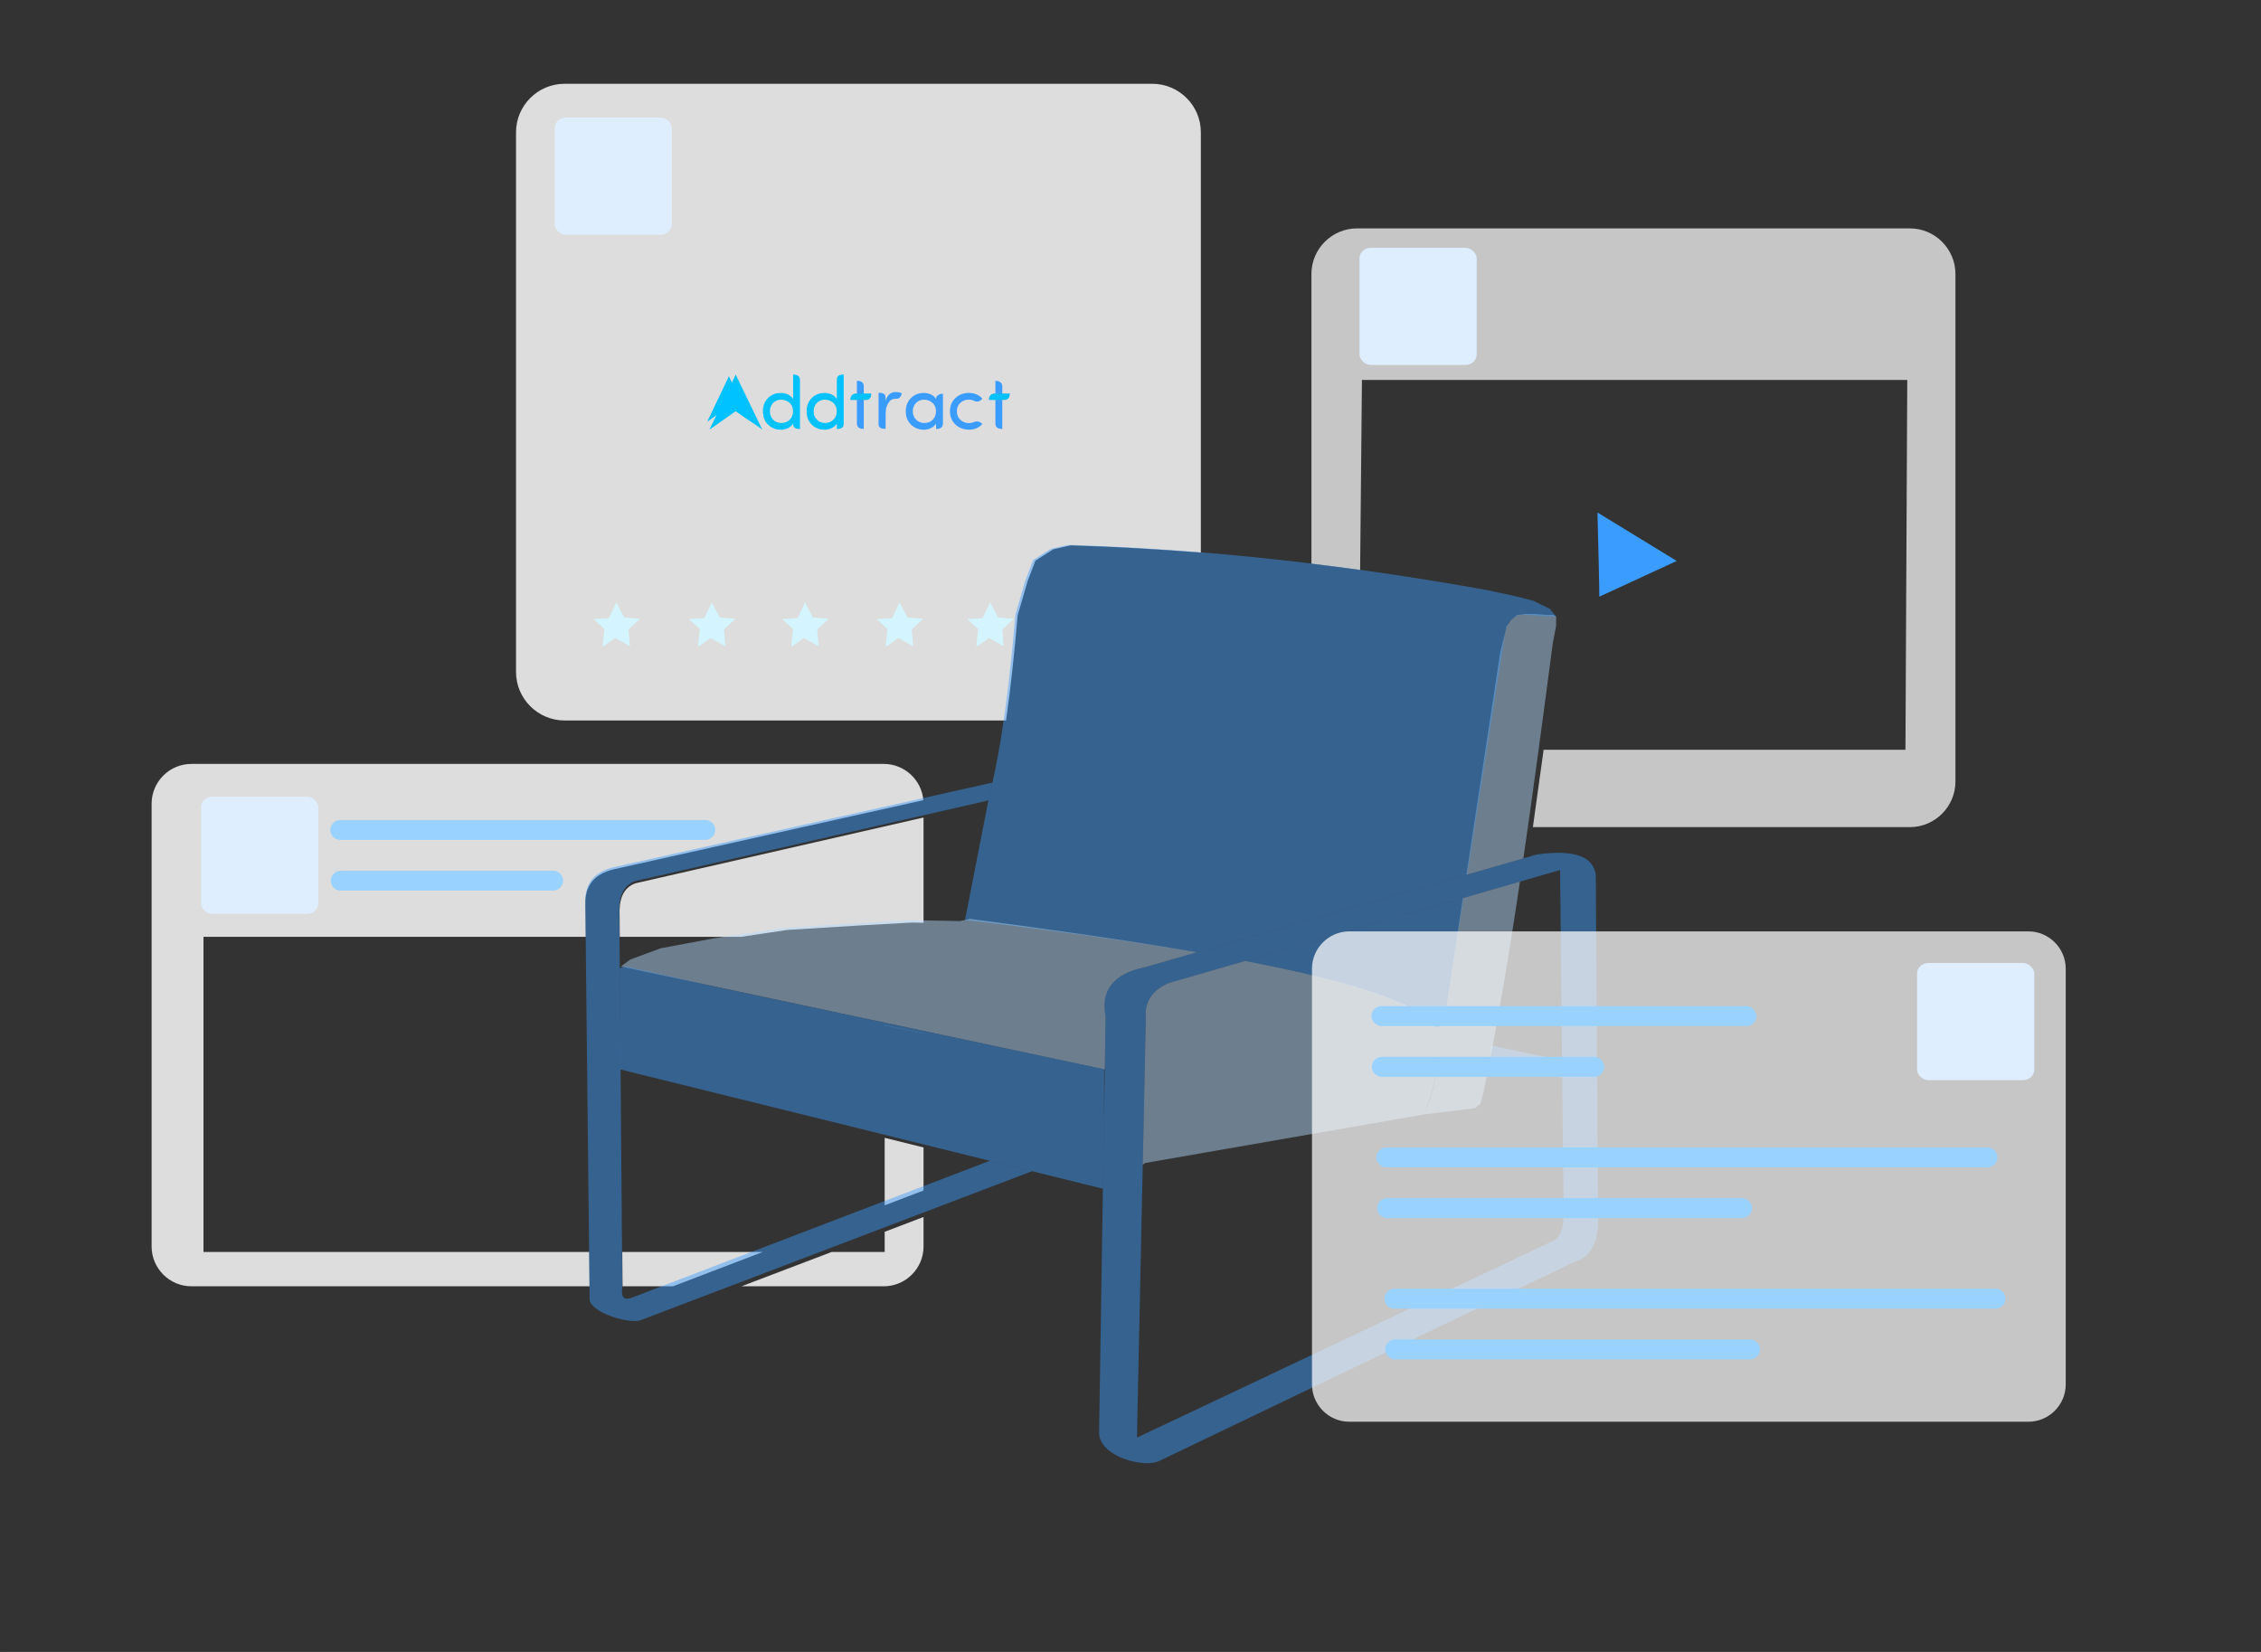 <?xml version="1.0" encoding="UTF-8"?>
<!DOCTYPE svg PUBLIC "-//W3C//DTD SVG 1.1//EN" "http://www.w3.org/Graphics/SVG/1.1/DTD/svg11.dtd">
<!-- Creator: CorelDRAW 2018 (64-Bit Evaluation Version) -->
<svg xmlns="http://www.w3.org/2000/svg" xml:space="preserve" width="440.267mm" height="321.733mm" version="1.1" style="shape-rendering:geometricPrecision; text-rendering:geometricPrecision; image-rendering:optimizeQuality; fill-rule:evenodd; clip-rule:evenodd"
viewBox="0 0 44374.67 32427.65"
 xmlns:xlink="http://www.w3.org/1999/xlink">
 <rect x="0" y="0" width="44374.67" height="32427.65" fill="#333333" stroke="none"/>
 <defs>
  <style type="text/css">
   <![CDATA[
    .fil2 {fill:none}
    .fil8 {fill:#00C2FF}
    .fil3 {fill:#3B9CFF}
    .fil9 {fill:#99D2FF}
    .fil12 {fill:#DEEEFF}
    .fil4 {fill:#00C2FF}
    .fil6 {fill:#00C2FF;fill-rule:nonzero}
    .fil7 {fill:#3B9CFF;fill-rule:nonzero}
    .fil0 {fill:none;fill-opacity:0.169}
    .fil10 {fill:#3B9CFF;fill-opacity:0.45}
    .fil11 {fill:#B4DCFF;fill-opacity:0.45}
    .fil1 {fill:white;fill-opacity:0.722}
    .fil5 {fill:white;fill-opacity:0.831}
   ]]>
  </style>
 </defs>
 <g id="Layer_x0020_1">
  <g id="_2574279239488">
   <polygon class="fil0" points="-0,0 44374.67,0 44374.67,32427.65 -0,32427.65 "/>
   <path class="fil1" d="M26632.75 4483.24l10850.42 0c491.97,0 894.47,402.51 894.47,894.47l0 9964.33c0,491.97 -402.51,894.47 -894.47,894.47l-7398.39 0c70.9,-499.3 140.86,-1006.29 210.24,-1518.13l7101.58 0 35.55 -7260.43 -10702.56 0 -35.55 3730.39c-318.59,-43.58 -637.19,-84.54 -955.78,-122.78l0 -5687.85c0,-491.97 402.51,-894.47 894.47,-894.47z"/>
   <rect class="fil2" x="26694.05" y="8382.43" width="10702.56" height="6335.96"/>
   <path class="fil3" d="M31351.96 10060.48c44.45,1688.95 35.56,1653.39 35.56,1653.39l1520.05 -702.25 -1555.61 -951.14z"/>
   <polygon class="fil4" points="12096.19,11827.29 11949.52,12133.96 11647.29,12151.74 11860.63,12347.3 11825.07,12698.43 12073.97,12525.09 12362.87,12685.09 12336.2,12356.19 12558.43,12147.3 12251.75,12120.63 "/>
   <polygon class="fil4" points="13969.58,11827.29 13822.91,12133.96 13520.68,12151.74 13734.01,12347.3 13698.45,12698.43 13947.35,12525.09 14236.25,12685.09 14209.58,12356.19 14431.81,12147.3 14125.14,12120.63 "/>
   <polygon class="fil4" points="15799.2,11827.29 15652.53,12133.96 15350.3,12151.74 15563.63,12347.3 15528.07,12698.43 15776.97,12525.09 16065.87,12685.09 16039.2,12356.19 16261.43,12147.3 15954.76,12120.63 "/>
   <polygon class="fil4" points="17654.11,11827.29 17507.44,12133.96 17205.21,12151.74 17418.55,12347.3 17382.99,12698.43 17631.89,12525.09 17920.78,12685.09 17894.11,12356.19 18116.35,12147.3 17809.67,12120.63 "/>
   <polygon class="fil4" points="19431.97,11827.29 19285.3,12133.96 18983.07,12151.74 19196.4,12347.3 19160.84,12698.43 19409.74,12525.09 19698.64,12685.09 19671.97,12356.19 19894.2,12147.3 19587.53,12120.63 "/>
   <path class="fil5" d="M11078.68 1644.87l11538.08 0c523.15,0 951.17,428.02 951.17,951.17l0 8251.79c-851.34,-68.29 -1702.67,-116.08 -2554,-141.94l-341.49 76.84 -350.04 221.96 -153.68 401.26 -196.35 674.44c-61.31,704.19 -131.43,1398.33 -227.64,2062.64l-8666.06 0c-523.15,0 -951.17,-428.02 -951.17,-951.17l0 -10595.82c0,-523.15 428.02,-951.17 951.17,-951.17z"/>
   <g>
    <path class="fil6" d="M15496.83 8240.84c44.97,-42 67.45,-97.84 67.45,-167.76 0,-69.92 -23.22,-125.26 -69.42,-165.78 -46.44,-40.53 -100.8,-61.03 -163.06,-61.52 -62.51,0 -114.89,20.99 -157.39,63 -42.48,42.49 -63.74,97.34 -63.74,165.03 0,67.45 21.5,122.79 64.49,165.54 43,42.99 96.11,64.49 159.36,64.49 63.26,0 117.36,-20.99 162.32,-63zm203.83 180.11c-85.02,0.89 -134.55,-18.22 -134.9,-103.98l0 -2.26c-21.74,36.31 -54.6,65.47 -98.58,87.71 -43.97,22.23 -92.15,33.35 -144.78,33.35 -96.1,0 -179.12,-33.6 -249.04,-100.8 -66.96,-66.96 -100.56,-153.93 -100.56,-260.41 0,-106.74 33.35,-193.46 99.81,-259.92 66.71,-66.7 149.48,-100.31 248.55,-100.8 53.37,0 102.04,10.37 145.53,31.12 43.24,20.76 76.34,50.16 99.07,87.71l0 -480.55c72.94,-0.06 132.68,23.22 134.9,108.65l0 960.17z"/>
    <path class="fil6" d="M16354.7 8240.84c44.97,-42 67.45,-97.84 67.45,-167.76 0,-69.92 -23.22,-125.26 -69.42,-165.78 -46.45,-40.53 -100.8,-61.03 -163.06,-61.52 -62.51,0 -114.89,20.99 -157.39,63 -42.48,42.49 -63.74,97.34 -63.74,165.03 0,67.45 21.5,122.79 64.49,165.54 43,42.99 96.11,64.49 159.36,64.49 63.26,0 117.36,-20.99 162.32,-63zm68.93 180.11l0 -106.23c-21.74,36.31 -54.6,65.47 -98.58,87.71 -43.97,22.23 -92.15,33.35 -144.78,33.35 -96.1,0 -179.12,-33.6 -249.04,-100.8 -66.96,-66.96 -100.56,-153.93 -100.56,-260.41 0,-106.74 33.35,-193.46 99.81,-259.92 66.71,-66.7 149.48,-100.31 248.55,-100.8 53.37,0 102.04,10.37 145.53,31.12 43.24,20.76 76.34,50.16 99.07,87.71l0 -371.61c-0.48,-87.04 52.24,-108.29 134.9,-108.93l0 964.9c-0.26,75.57 -44.44,104.16 -134.9,103.93z"/>
    <path class="fil7" d="M16952.53 7578.61l0 150.06 145.28 0c-3.56,70.82 -24.62,116.01 -96.32,120.08l-48.96 0 0 572.21c-76.58,-0.17 -132.17,-27.55 -134.9,-103.95l0 -468.26 -124.52 0c-1.98,-69.41 30.15,-116.24 102.8,-120.08l21.72 0 0 -253.49c80.34,0.73 132.46,29.74 134.9,103.43z"/>
    <path class="fil7" d="M18303.2 8241.58c44.47,-41.51 66.71,-97.35 66.71,-167.77 0,-70.41 -23.23,-126 -69.43,-166.52 -46.44,-40.53 -101.05,-61.03 -163.79,-61.52 -63.01,0 -115.64,20.99 -158.13,63 -42.49,41.51 -63.75,95.86 -63.75,163.55 0,67.45 21.75,123.04 65.23,166.27 43.48,43.49 97.1,65.23 160.84,65.23 63.74,0 117.85,-20.75 162.32,-62.26zm68.19 179.37l0 -106.23c-21.74,36.31 -54.61,65.47 -98.58,87.71 -43.97,22.23 -91.91,33.35 -144.28,33.35 -95.87,0 -179.13,-33.6 -249.55,-100.8 -67.94,-66.96 -102.04,-153.93 -102.04,-260.41 0,-106.74 33.6,-193.46 100.56,-259.92 67.21,-66.7 150.96,-100.31 251.27,-100.8 50.15,0 98.58,10.37 144.78,31.12 45.47,22.73 78.08,51.89 97.85,87.71l0 -5.99c1.63,-68.14 71.22,-96.24 134.9,-98.03l0 588.33c-3.73,78.19 -56.93,105.11 -134.9,103.96z"/>
    <path class="fil7" d="M19670.71 7579.76l0 148.9 145.28 0c-1.28,65.74 -30.6,119.75 -101.71,120.08l-43.57 0 0 572.21c-86.9,0.73 -134.43,-35.91 -134.9,-104.88l0 -467.33 -124.53 0c0.07,-71.9 38.14,-116.51 115.49,-120.08l9.04 0 0 -253.49c72.12,0.63 133.83,34.68 134.9,104.59z"/>
    <path class="fil4" d="M16693.12 7848.74c-0.31,-76.83 34.5,-118.49 109.33,-120.08l15.19 0 134.9 0 145.28 0c-2.87,79.6 -35.63,118.72 -96.32,120.08l-48.96 0 -134.9 0 -124.52 0z"/>
    <path class="fil4" d="M19411.13 7848.63c-0.31,-76.83 34.51,-118.49 109.33,-120.08l15.2 0 134.9 0 145.28 0c-2.87,79.59 -35.63,118.72 -96.33,120.08l-48.95 0 -134.9 0 -124.53 0z"/>
    <path class="fil7" d="M17380.33 8418c-77.01,2.4 -135.83,-17.77 -137.71,-85.26l0 -621.47c90.81,-1.03 137.28,20.77 137.71,94.98l0 64.43c34.56,-116.27 99.88,-174.54 196.48,-174.54 55.75,0 96.61,9.08 122.83,26.99 -19.63,72.33 -58.19,112.34 -124.66,104.67 -0.31,-0.04 -0.62,0 -0.95,0 -62.3,0 -109.96,29.76 -143.52,89.28 -24.9,44.38 -46.18,100.27 -46.87,168.65l-3.33 332.27z"/>
    <path class="fil7" d="M19016.66 7712.77c106.75,0 194.22,37.31 262.67,111.7 -45.38,60.04 -103.61,77.99 -180.54,34.8 -1.21,-0.69 -2.62,-0.97 -3.94,-1.43 -24.85,-8.74 -51.92,-13.11 -81.16,-13.11 -64.99,0 -120.34,21 -165.81,63.26 -45.72,41.52 -68.7,96.62 -68.7,165.57 0,68.69 23.23,124.54 69.43,167.53 46.46,43.25 101.81,64.75 166.56,64.75 28.28,0 54.43,-4.27 78.41,-12.82 0.97,-0.35 1.97,-0.65 2.9,-1.06 78,-34.99 136.9,-17.47 184.33,31.67 -68.95,74.13 -156.17,111.2 -261.2,111.2 -105.27,0 -194.22,-33.36 -266.87,-100.08 -72.41,-67.7 -108.48,-154.68 -108.48,-261.19 0,-106.51 35.58,-193.25 106.51,-259.96 71.17,-66.72 159.63,-100.33 265.89,-100.82z"/>
    <polygon class="fil4" points="14305.8,7978.07 13879.46,8278.42 14305.23,7385.56 14735.74,8275.52 "/>
    <polygon class="fil8" points="14439.73,8070.74 13923.74,8434.27 14439.04,7353.65 14960.07,8430.75 "/>
   </g>
   <path class="fil2" d="M3993.5 18389.67l7502.38 0 67.35 6186.86 -7569.73 0 0 -6186.86zm8170 0l2385.2 0 -526.37 78.8 -1050.07 196.36 -597.61 221.97 -183.48 136.68 -21.4 153.56 -6.28 -787.38zm1576.15 963.19l3623.14 770.68 0 1.72 -3400.14 -721.91 -223.01 -50.5zm3623.14 2982.99l0 1325.24 -2393.35 915.43 -2756.59 0 -28.09 -3520.65 5178.03 1279.98zm0 1844.24l0 396.43 -1041.16 0 1041.16 -396.43z"/>
   <path class="fil5" d="M3755.95 14995.69l13589.05 0c406.2,0 742.43,314.53 777.35,712.04l-6095.47 1361.58c-361.95,92.11 -551.55,314.83 -537.84,691.52l6.84 628.83 -7502.38 0 0 6186.86 7569.73 0 7.33 673.55 -7814.61 0c-429.22,0 -780.39,-351.17 -780.39,-780.4l0 -8693.59c0,-429.23 351.17,-780.4 780.39,-780.4zm14369.45 1052.3l0 2065.96 -235.67 -4.06 -1058.63 59.77 -1383.04 85.37 -899.36 134.64 -2385.2 0 -4.16 -522.04c7.37,-285.85 114.99,-459.71 315.88,-529.32l5650.18 -1290.31zm0 4237.76l0 1.42 -762.6 -161.91 0 -1.72 762.6 162.21zm0 2238.61l0 845.05 -762.6 291.69 0 -1325.24 762.6 188.51zm0 1365.36l0 579.96c0,429.23 -351.17,780.4 -780.4,780.4l-2792.31 0 1768.95 -673.55 1041.16 0 0 -396.43 762.6 -290.38zm-4916.92 1360.36l-990.25 0 -5.37 -673.55 2756.59 0 -1760.97 673.55z"/>
   <g>
    <path class="fil9" d="M6678.01 16096.28l7164.68 0c107.56,0 195.55,87.99 195.55,195.55l0 0.01c0,107.56 -87.99,195.55 -195.55,195.55l-7164.68 0c-107.56,0 -195.55,-87.99 -195.55,-195.55l0 -0.01c0,-107.56 87.99,-195.55 195.55,-195.55z"/>
    <path class="fil9" d="M6686.9 17091.85l4169.04 0c107.56,0 195.55,87.99 195.55,195.55l0 0.01c0,107.56 -87.99,195.55 -195.55,195.55l-4169.04 0c-107.56,0 -195.55,-87.99 -195.55,-195.55l0 -0.01c0,-107.56 87.99,-195.55 195.55,-195.55z"/>
   </g>
   <g>
    <path class="fil10" d="M19478 15362.57l-79.88 350.58 -6929.4 1582.45c-199.9,69.27 -306.99,242.27 -314.33,526.71l59.42 7446.1c-33.66,217.36 47.81,266.89 212.39,195.38l7000.35 -2677.55 828.12 204.73 -7654.38 2914.51c-186.81,106.5 -974.25,-117.82 -1027.92,-382.29l-84.98 -7807.14c-13.64,-374.83 175.02,-596.45 535.19,-688.12l7455.42 -1665.36z"/>
    <polygon class="fil10" points="29269.16,20523.43 30656.61,20816.46 30660.11,21156.46 29245.24,20792.15 "/>
    <path class="fil10" d="M30163.8 16772.94l-7692.43 2213.03c-611.53,126.26 -875.16,445.77 -773.07,968.46l-127.44 8180.88c18.54,469.91 913.05,696.81 1197.82,535.22l8112.94 -3890.78c320.14,-86.16 447.33,-349.84 484.24,-696.61l-46.78 -6915.17c-52.64,-349.69 -411.69,-498.4 -1155.28,-395.01zm454.41 305.81l-7675.48 2217.3c-328.95,138.05 -488.07,371.61 -454.49,713.59l-174.16 8210.64 8140.47 -3848.34c169.53,-63.21 222.78,-251.02 233.62,-484.24l-69.97 -6808.95z"/>
    <path class="fil11" d="M28951.12 21752.36l-1010.75 125.35c259.02,-522.37 308.38,-1097.69 220.91,-1707.49 122.01,-1.64 189.23,-92.61 203.65,-269.83l345.32 -2270.48 1120.44 -323.67c-223.82,1500.68 -459.08,2906.99 -716.09,4133.92l-59.47 225.13 -104.02 87.06zm-171.07 -4581.33l663.77 -4364.18 125.32 -516.09 93.45 -127.43 112.56 -91.32 155.03 -21.23 199.64 2.12 220.89 16.99 135.91 0 55.23 36.09 -2.14 186.9 -63.71 329.19c-189.23,1437.26 -379.42,2866.69 -577.94,4227.3l-1118.01 321.64z"/>
    <path class="fil10" d="M30541.85 12106l-121.23 -152.88 -331.32 -161.41 -407.77 -101.94 -518.22 -110.45c-2732.61,-490.74 -5465.29,-800.49 -8197.9,-883.5l-339.8 76.46 -348.31 220.87 -152.92 399.28 -195.38 671.12c-110.25,1266.42 -249.09,2500.23 -518.24,3585.02l-471.02 2410.57c1710.4,202.55 3242.38,413.42 4546.09,634.96l5307.07 -1526.78 743.25 -4740.73c47.62,-220.4 160.69,-329.21 316.52,-365.19l689.2 44.59zm-6107.34 6759.1c2067.41,396.48 3399.34,827.32 3726.78,1305.13 140.36,-8.26 218.27,-128.79 221.06,-384.35l338.48 -2158.99 -4286.33 1238.22z"/>
    <path class="fil11" d="M12186.08 18972.48l182.57 -136.02 594.66 -220.86 1044.9 -195.4 1418.71 -212.38 1376.23 -84.96 1053.42 -59.48 985.45 16.99 195.38 -42.46c1608.55,210.85 3129.02,426.97 4452.73,654.95l-1018.77 293.1c-611.53,126.26 -875.16,445.77 -773.07,968.46l-16.11 1034.11 -11.22 1.5 -9484.9 -2017.55zm12249.96 -107.83c2021.73,388.32 3428.88,813.57 3725.25,1305.57 102.12,616.03 16.8,1182.08 -220.91,1707.49l-5462.44 951.46 -50.18 32.13 60.49 -2851.67c-33.57,-341.97 125.54,-575.53 454.49,-713.59l1493.3 -431.39z"/>
    <polygon class="fil10" points="12177.62,20994.37 12163.81,19002.06 12279.53,18972.48 13948.84,19350.49 21670.98,20990.03 21667.59,21925.22 21645.65,23334.8 "/>
   </g>
   <path class="fil1" d="M26481.74 18283.14l13327.75 0c402.93,0 732.59,329.66 732.59,732.59l0 8160.85c0,402.93 -329.66,732.59 -732.59,732.59l-13327.75 0c-402.93,0 -732.59,-329.66 -732.59,-732.59l0 -8160.85c0,-402.93 329.66,-732.59 732.59,-732.59z"/>
   <rect class="fil9" x="26915.5" y="19750.86" width="7555.79" height="391.12" rx="195.56" ry="195.56"/>
   <path class="fil9" d="M27208.87 22524.28l11798.15 0c107.55,0 195.55,87.99 195.55,195.55l0 0.01c0,107.56 -88,195.55 -195.55,195.55l-11798.15 0c-107.57,0 -195.55,-87.99 -195.55,-195.55l0 -0.01c0,-107.56 87.98,-195.55 195.55,-195.55z"/>
   <path class="fil9" d="M27366.65 25297.69l11798.15 0c107.55,0 195.55,87.99 195.55,195.55l0 0.01c0,107.56 -88,195.55 -195.55,195.55l-11798.15 0c-107.57,0 -195.55,-87.99 -195.55,-195.55l0 -0.01c0,-107.56 87.98,-195.55 195.55,-195.55z"/>
   <path class="fil9" d="M27119.95 20746.44l4169.04 0c107.56,0 195.55,87.99 195.55,195.55l0 0.01c0,107.56 -87.99,195.55 -195.55,195.55l-4169.04 0c-107.56,0 -195.55,-87.99 -195.55,-195.55l0 -0.01c0,-107.56 87.99,-195.55 195.55,-195.55z"/>
   <path class="fil9" d="M27223.21 23519.85l6965.48 0c107.56,0 195.54,87.99 195.54,195.55l0 0.01c0,107.56 -87.98,195.55 -195.54,195.55l-6965.48 0c-107.57,0 -195.55,-87.99 -195.55,-195.55l0 -0.01c0,-107.56 87.98,-195.55 195.55,-195.55z"/>
   <path class="fil9" d="M27380.99 26293.27l6965.49 0c107.56,0 195.54,87.99 195.54,195.55l0 0.01c0,107.56 -87.98,195.55 -195.54,195.55l-6965.49 0c-107.56,0 -195.54,-87.99 -195.54,-195.55l0 -0.01c0,-107.56 87.98,-195.55 195.54,-195.55z"/>
   <rect class="fil12" x="3946.77" y="15639.59" width="2300.04" height="2300.04" rx="225.02" ry="204.36"/>
   <rect class="fil12" x="10885.81" y="2307.71" width="2300.04" height="2300.04" rx="225.02" ry="204.36"/>
   <rect class="fil12" x="26681.84" y="4864.47" width="2300.04" height="2300.04" rx="225.02" ry="204.36"/>
   <rect class="fil12" x="37624.36" y="18903.75" width="2300.04" height="2300.04" rx="225.02" ry="204.36"/>
  </g>
 </g>
</svg>
